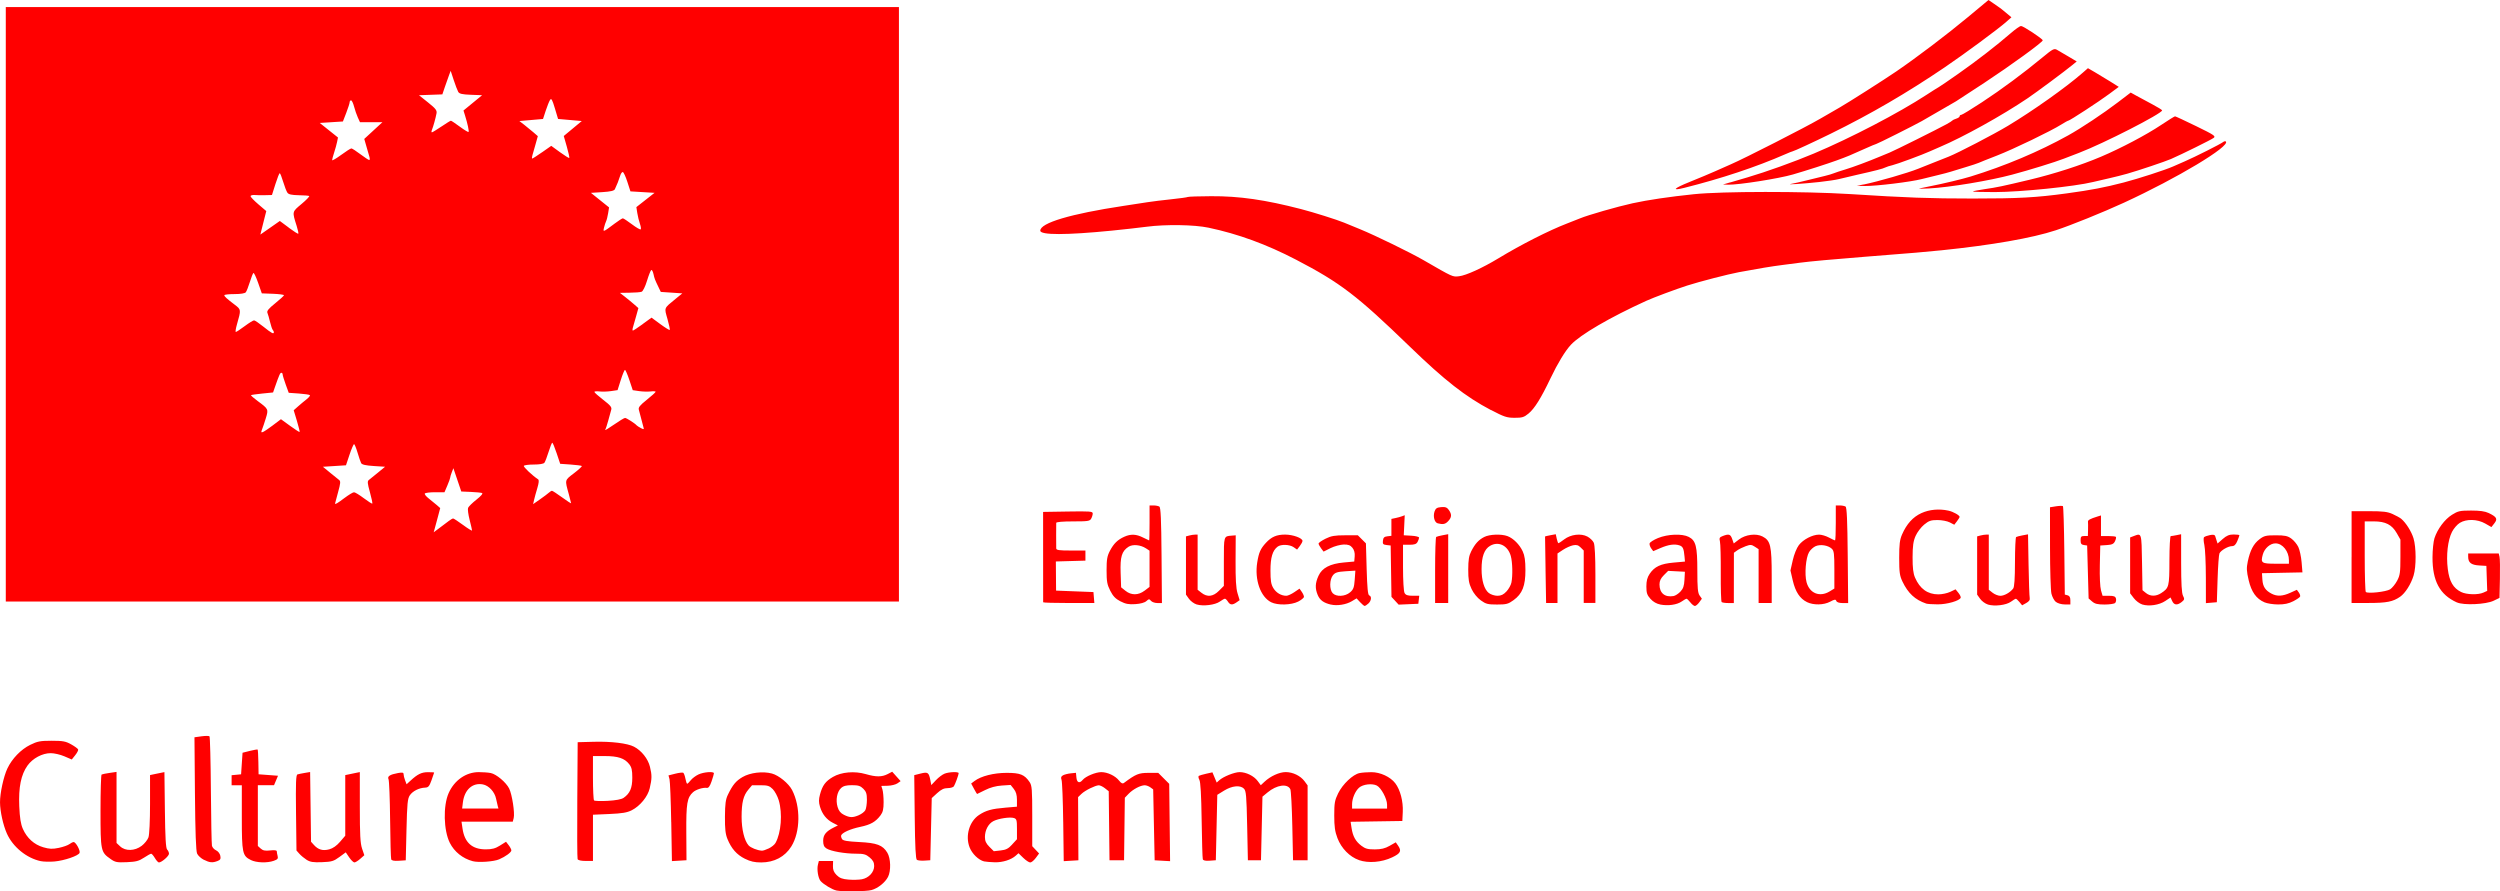 <?xml version="1.0" encoding="UTF-8" standalone="no"?>
<!-- Created with Inkscape (http://www.inkscape.org/) -->

<svg
   xmlns:dc="http://purl.org/dc/elements/1.1/"
   xmlns:cc="http://creativecommons.org/ns#"
   xmlns:rdf="http://www.w3.org/1999/02/22-rdf-syntax-ns#"
   xmlns:svg="http://www.w3.org/2000/svg"
   xmlns="http://www.w3.org/2000/svg"
   xmlns:sodipodi="http://sodipodi.sourceforge.net/DTD/sodipodi-0.dtd"
   xmlns:inkscape="http://www.inkscape.org/namespaces/inkscape"
   width="136.63"
   height="48.713"
   id="svg3001"
   version="1.1"
   inkscape:version="0.48.0 r9654"
   sodipodi:docname="New document 2">
  <defs
     id="defs3003" />
  <sodipodi:namedview
     id="base"
     pagecolor="#ffffff"
     bordercolor="#666666"
     borderopacity="1.0"
     inkscape:pageopacity="0.0"
     inkscape:pageshadow="2"
     inkscape:zoom="0.35"
     inkscape:cx="-2.3994103"
     inkscape:cy="78.641985"
     inkscape:document-units="px"
     inkscape:current-layer="layer1"
     showgrid="false"
     fit-margin-top="0"
     fit-margin-left="0"
     fit-margin-right="0"
     fit-margin-bottom="0"
     inkscape:window-width="517"
     inkscape:window-height="449"
     inkscape:window-x="0"
     inkscape:window-y="25"
     inkscape:window-maximized="0" />
  <g
     inkscape:label="Layer 1"
     inkscape:groupmode="layer"
     id="layer1"
     transform="translate(-377.399,-562.292)">
    <path
       style="fill:#ff0000"
       d="m 423.111,610.959 c -0.221,-0.042 -0.717,-0.34 -0.868,-0.521 -0.132,-0.159 -0.208,-0.63 -0.143,-0.889 l 0.051,-0.203 0.389,0 0.389,0 -0.008,0.281 c -0.006,0.204 0.049,0.338 0.202,0.491 0.162,0.162 0.31,0.218 0.649,0.246 0.242,0.02 0.57,0.012 0.73,-0.018 0.379,-0.072 0.672,-0.387 0.672,-0.726 0,-0.193 -0.064,-0.313 -0.245,-0.466 -0.206,-0.173 -0.324,-0.206 -0.742,-0.206 -0.621,0 -1.385,-0.135 -1.621,-0.287 -0.134,-0.086 -0.179,-0.191 -0.179,-0.418 0,-0.322 0.153,-0.514 0.582,-0.728 l 0.223,-0.112 -0.276,-0.142 c -0.345,-0.177 -0.581,-0.473 -0.703,-0.88 -0.073,-0.243 -0.073,-0.396 5.6e-4,-0.67 0.132,-0.493 0.298,-0.719 0.705,-0.957 0.462,-0.271 1.185,-0.334 1.795,-0.156 0.562,0.163 0.879,0.163 1.196,0 l 0.25,-0.13 0.23,0.257 0.23,0.257 -0.174,0.122 c -0.096,0.066 -0.333,0.126 -0.527,0.131 l -0.353,0.009 0.062,0.199 c 0.034,0.11 0.063,0.42 0.063,0.691 4.8e-4,0.373 -0.039,0.545 -0.164,0.712 -0.271,0.362 -0.542,0.517 -1.115,0.637 -0.541,0.113 -0.994,0.317 -1.042,0.469 -0.014,0.043 0.009,0.132 0.05,0.198 0.056,0.088 0.293,0.129 0.934,0.161 0.969,0.048 1.287,0.167 1.539,0.581 0.189,0.309 0.209,0.996 0.039,1.324 -0.161,0.312 -0.549,0.621 -0.901,0.719 -0.29,0.08 -1.541,0.097 -1.922,0.026 z m 1.224,-4.116 c 0.148,-0.062 0.308,-0.185 0.356,-0.273 0.047,-0.088 0.086,-0.344 0.086,-0.568 0,-0.326 -0.039,-0.446 -0.195,-0.602 -0.159,-0.159 -0.275,-0.196 -0.622,-0.196 -0.316,0 -0.471,0.041 -0.597,0.159 -0.221,0.206 -0.302,0.653 -0.188,1.033 0.064,0.214 0.165,0.338 0.349,0.429 0.321,0.158 0.469,0.162 0.812,0.019 z m -44.711,2.512 c -0.77,-0.162 -1.523,-0.777 -1.849,-1.509 -0.207,-0.465 -0.371,-1.212 -0.375,-1.701 -0.004,-0.499 0.194,-1.41 0.401,-1.851 0.254,-0.54 0.742,-1.045 1.251,-1.295 0.397,-0.195 0.547,-0.223 1.172,-0.223 0.615,6.4e-4 0.767,0.029 1.069,0.199 0.194,0.109 0.364,0.234 0.378,0.278 0.014,0.044 -0.059,0.185 -0.162,0.313 l -0.187,0.234 -0.405,-0.174 c -0.223,-0.096 -0.559,-0.173 -0.748,-0.172 -0.459,0 -0.984,0.283 -1.265,0.675 -0.356,0.495 -0.497,1.192 -0.452,2.228 0.028,0.64 0.081,0.974 0.197,1.236 0.225,0.506 0.617,0.859 1.115,1.004 0.34,0.099 0.501,0.105 0.847,0.033 0.235,-0.049 0.495,-0.14 0.577,-0.202 0.082,-0.062 0.187,-0.115 0.232,-0.116 0.118,-0.009 0.377,0.463 0.328,0.591 -0.061,0.159 -0.839,0.425 -1.375,0.471 -0.258,0.022 -0.596,0.013 -0.75,-0.019 z m 3.806,-0.127 c -0.522,-0.362 -0.538,-0.441 -0.538,-2.622 0,-1.073 0.027,-1.966 0.06,-1.984 0.033,-0.019 0.23,-0.059 0.438,-0.089 l 0.378,-0.055 0,1.942 0,1.942 0.198,0.186 c 0.288,0.27 0.8,0.257 1.177,-0.03 0.157,-0.119 0.323,-0.328 0.37,-0.463 0.05,-0.144 0.086,-0.903 0.086,-1.825 l 0,-1.579 0.219,-0.046 c 0.12,-0.025 0.297,-0.062 0.393,-0.081 l 0.174,-0.035 0.025,2.067 c 0.018,1.519 0.051,2.093 0.124,2.166 0.055,0.054 0.1,0.157 0.1,0.228 0,0.128 -0.402,0.477 -0.55,0.477 -0.043,0 -0.142,-0.108 -0.219,-0.239 -0.078,-0.132 -0.17,-0.239 -0.205,-0.239 -0.035,0 -0.213,0.099 -0.395,0.219 -0.274,0.181 -0.434,0.223 -0.934,0.244 -0.541,0.022 -0.634,0.009 -0.901,-0.182 z m 5.115,0.057 c -0.153,-0.076 -0.321,-0.229 -0.372,-0.338 -0.065,-0.138 -0.101,-1.144 -0.12,-3.28 l -0.026,-3.081 0.383,-0.053 c 0.211,-0.029 0.408,-0.028 0.438,0 0.03,0.029 0.064,1.351 0.076,2.935 0.012,1.584 0.038,2.954 0.058,3.045 0.02,0.091 0.122,0.205 0.227,0.252 0.108,0.05 0.208,0.178 0.231,0.298 0.033,0.17 0.002,0.226 -0.154,0.285 -0.277,0.106 -0.425,0.092 -0.741,-0.066 z m 2.564,0.009 c -0.461,-0.227 -0.494,-0.38 -0.494,-2.331 l 0,-1.756 -0.279,0 -0.279,0 0,-0.274 0,-0.274 0.259,-0.025 0.259,-0.025 0.04,-0.589 0.04,-0.589 0.398,-0.101 c 0.219,-0.055 0.411,-0.087 0.427,-0.073 0.016,0.016 0.034,0.326 0.04,0.69 l 0.011,0.661 0.531,0.04 0.531,0.04 -0.109,0.259 -0.109,0.259 -0.442,0 -0.442,0 0,1.66 0,1.66 0.157,0.142 c 0.12,0.109 0.243,0.133 0.518,0.102 0.238,-0.027 0.361,-0.01 0.361,0.049 5.6e-4,0.05 0.021,0.166 0.046,0.259 0.037,0.137 -0.004,0.186 -0.212,0.259 -0.367,0.128 -0.946,0.108 -1.253,-0.043 z m 3.05,-0.01 c -0.131,-0.084 -0.311,-0.232 -0.398,-0.331 l -0.159,-0.179 -0.025,-2.063 c -0.02,-1.649 -0.004,-2.069 0.08,-2.096 0.057,-0.018 0.236,-0.055 0.398,-0.082 l 0.293,-0.049 0.025,1.905 0.025,1.906 0.159,0.177 c 0.236,0.261 0.486,0.332 0.839,0.237 0.199,-0.053 0.405,-0.198 0.589,-0.413 l 0.283,-0.331 0,-1.656 0,-1.656 0.219,-0.046 c 0.12,-0.026 0.3,-0.062 0.398,-0.083 l 0.179,-0.036 0,1.91 c 0,1.512 0.026,1.985 0.123,2.272 l 0.123,0.362 -0.222,0.196 c -0.122,0.108 -0.266,0.197 -0.319,0.198 -0.053,0 -0.181,-0.122 -0.285,-0.275 l -0.188,-0.277 -0.35,0.257 c -0.31,0.228 -0.418,0.26 -0.949,0.281 -0.482,0.019 -0.646,-0.009 -0.838,-0.128 z m 9.078,0.074 c -0.549,-0.145 -1.01,-0.514 -1.256,-1.006 -0.339,-0.679 -0.371,-2.019 -0.063,-2.714 0.311,-0.703 0.949,-1.148 1.646,-1.148 0.225,0 0.52,0.022 0.655,0.049 0.306,0.061 0.838,0.509 1.007,0.848 0.159,0.318 0.316,1.338 0.248,1.609 l -0.051,0.202 -1.401,0 -1.401,0 0.056,0.378 c 0.113,0.767 0.525,1.135 1.27,1.135 0.345,0 0.522,-0.048 0.777,-0.208 l 0.33,-0.208 0.145,0.188 c 0.08,0.103 0.146,0.231 0.147,0.282 0.002,0.106 -0.317,0.34 -0.668,0.491 -0.292,0.126 -1.125,0.185 -1.44,0.102 z m 1.365,-3.016 c -0.022,-0.077 -0.063,-0.257 -0.092,-0.4 -0.075,-0.373 -0.396,-0.72 -0.722,-0.781 -0.565,-0.106 -1.005,0.29 -1.091,0.982 l -0.042,0.338 0.993,0 0.993,0 -0.039,-0.139 z m 13.508,2.883 c -0.448,-0.223 -0.737,-0.551 -0.955,-1.082 -0.109,-0.266 -0.141,-0.554 -0.136,-1.224 0.005,-0.694 0.038,-0.942 0.161,-1.194 0.261,-0.54 0.439,-0.755 0.8,-0.966 0.415,-0.243 1.111,-0.327 1.606,-0.193 0.379,0.103 0.915,0.542 1.102,0.902 0.474,0.917 0.456,2.284 -0.042,3.084 -0.35,0.563 -0.931,0.872 -1.646,0.874 -0.36,0 -0.586,-0.051 -0.889,-0.201 z m 1.302,-0.564 c 0.15,-0.072 0.317,-0.206 0.369,-0.299 0.309,-0.547 0.391,-1.616 0.178,-2.333 -0.066,-0.221 -0.214,-0.496 -0.329,-0.612 -0.179,-0.179 -0.279,-0.21 -0.67,-0.21 l -0.46,0 -0.203,0.241 c -0.273,0.324 -0.367,0.706 -0.368,1.488 -4.7e-4,0.676 0.151,1.299 0.38,1.557 0.116,0.13 0.472,0.273 0.723,0.29 0.059,0.009 0.231,-0.052 0.381,-0.123 z m 11.774,0.71 c -0.308,-0.075 -0.663,-0.42 -0.8,-0.777 -0.24,-0.63 -0.01,-1.412 0.52,-1.763 0.378,-0.25 0.693,-0.337 1.452,-0.4 l 0.619,-0.052 0,-0.376 c 0,-0.265 -0.051,-0.441 -0.172,-0.594 l -0.172,-0.218 -0.485,0.032 c -0.318,0.021 -0.632,0.106 -0.91,0.247 -0.234,0.118 -0.431,0.215 -0.44,0.215 -0.008,0 -0.085,-0.129 -0.169,-0.286 l -0.154,-0.286 0.183,-0.138 c 0.357,-0.269 1.052,-0.445 1.761,-0.445 0.737,0 0.971,0.094 1.249,0.503 0.129,0.189 0.145,0.399 0.145,1.859 l 0,1.646 0.187,0.199 0.187,0.199 -0.182,0.246 c -0.1,0.135 -0.236,0.246 -0.302,0.246 -0.066,0 -0.238,-0.114 -0.381,-0.253 l -0.261,-0.253 -0.144,0.13 c -0.252,0.228 -0.717,0.376 -1.151,0.366 -0.231,-0.009 -0.492,-0.027 -0.58,-0.048 z m 1.53,-0.929 0.262,-0.285 0,-0.553 c 0,-0.492 -0.018,-0.559 -0.167,-0.606 -0.217,-0.069 -0.846,0.027 -1.124,0.171 -0.274,0.142 -0.46,0.493 -0.46,0.869 0,0.216 0.061,0.35 0.243,0.532 l 0.243,0.243 0.372,-0.042 c 0.296,-0.033 0.425,-0.1 0.633,-0.327 z m 18.956,0.856 c -0.51,-0.177 -0.966,-0.642 -1.18,-1.204 -0.136,-0.357 -0.174,-0.628 -0.174,-1.234 0,-0.68 0.027,-0.831 0.213,-1.211 0.246,-0.502 0.808,-1.035 1.169,-1.107 0.137,-0.028 0.429,-0.05 0.648,-0.05 0.487,0 1.038,0.256 1.305,0.606 0.272,0.357 0.438,0.989 0.41,1.566 l -0.024,0.496 -1.414,0.022 -1.414,0.022 0.052,0.337 c 0.07,0.459 0.219,0.729 0.534,0.97 0.217,0.165 0.354,0.203 0.737,0.202 0.35,-5.5e-4 0.556,-0.051 0.808,-0.194 l 0.338,-0.193 0.12,0.172 c 0.211,0.301 0.148,0.43 -0.319,0.651 -0.569,0.269 -1.293,0.33 -1.809,0.151 z m 1.532,-3.038 c 0,-0.315 -0.322,-0.913 -0.557,-1.035 -0.256,-0.132 -0.762,-0.073 -0.973,0.116 -0.21,0.187 -0.381,0.591 -0.381,0.9 l 0,0.241 0.956,0 0.956,0 0,-0.222 z m -54.426,2.994 c -0.021,-0.057 -0.047,-1.036 -0.059,-2.174 -0.012,-1.139 -0.051,-2.13 -0.087,-2.203 -0.077,-0.158 0.077,-0.257 0.524,-0.338 0.235,-0.042 0.299,-0.029 0.299,0.064 0,0.064 0.037,0.215 0.082,0.334 l 0.082,0.217 0.216,-0.199 c 0.388,-0.357 0.604,-0.462 0.951,-0.462 0.187,0 0.34,0.009 0.34,0.02 0,0.01 -0.065,0.199 -0.143,0.418 -0.121,0.336 -0.175,0.399 -0.352,0.406 -0.328,0.012 -0.677,0.188 -0.834,0.418 -0.123,0.181 -0.149,0.447 -0.183,1.883 l -0.04,1.672 -0.379,0.024 c -0.258,0.017 -0.391,-0.009 -0.416,-0.08 z m 10.188,-0.009 c -0.021,-0.054 -0.029,-1.515 -0.017,-3.245 l 0.021,-3.145 0.876,-0.023 c 0.967,-0.026 1.84,0.081 2.202,0.268 0.41,0.212 0.766,0.661 0.873,1.1 0.112,0.46 0.11,0.648 -0.014,1.176 -0.106,0.452 -0.526,0.965 -0.978,1.196 -0.257,0.131 -0.526,0.176 -1.226,0.207 l -0.897,0.039 0,1.263 0,1.263 -0.401,0 c -0.247,0 -0.415,-0.038 -0.439,-0.1 z m 2.515,-3.349 c 0.346,-0.242 0.474,-0.538 0.474,-1.099 0,-0.42 -0.034,-0.571 -0.172,-0.746 -0.253,-0.321 -0.612,-0.439 -1.338,-0.439 l -0.64,0 0,1.181 c 0,0.65 0.027,1.209 0.06,1.243 0.033,0.034 0.369,0.045 0.748,0.024 0.444,-0.025 0.752,-0.083 0.867,-0.164 z m 2.601,1.323 c -0.021,-1.174 -0.063,-2.227 -0.093,-2.342 l -0.056,-0.208 0.37,-0.093 c 0.203,-0.052 0.399,-0.074 0.436,-0.052 0.036,0.023 0.09,0.167 0.119,0.321 0.029,0.154 0.072,0.28 0.097,0.28 0.025,0 0.112,-0.085 0.193,-0.189 0.082,-0.104 0.271,-0.247 0.422,-0.318 0.285,-0.135 0.846,-0.178 0.846,-0.064 0,0.036 -0.058,0.235 -0.128,0.441 -0.09,0.264 -0.167,0.37 -0.259,0.356 -0.204,-0.031 -0.594,0.091 -0.754,0.236 -0.325,0.293 -0.378,0.612 -0.368,2.202 l 0.01,1.516 -0.398,0.024 -0.398,0.024 -0.037,-2.134 z m 13.427,2.066 c -0.067,-0.045 -0.101,-0.705 -0.119,-2.346 l -0.026,-2.284 0.351,-0.088 c 0.395,-0.099 0.448,-0.062 0.532,0.375 l 0.049,0.256 0.257,-0.272 c 0.141,-0.15 0.355,-0.31 0.475,-0.355 0.252,-0.096 0.765,-0.111 0.764,-0.023 -0.002,0.089 -0.19,0.603 -0.263,0.717 -0.035,0.054 -0.188,0.099 -0.339,0.099 -0.202,0 -0.354,0.073 -0.573,0.273 l -0.297,0.272 -0.04,1.698 -0.04,1.698 -0.319,0.021 c -0.175,0.012 -0.361,-0.009 -0.412,-0.041 z m 7.996,-2.066 c -0.015,-1.174 -0.056,-2.212 -0.091,-2.306 -0.047,-0.129 -0.025,-0.192 0.084,-0.251 0.081,-0.043 0.272,-0.091 0.426,-0.106 l 0.278,-0.028 0.025,0.259 c 0.027,0.284 0.17,0.336 0.344,0.127 0.16,-0.193 0.706,-0.422 1.013,-0.424 0.341,0 0.768,0.2 0.974,0.463 0.115,0.146 0.192,0.183 0.265,0.129 0.659,-0.489 0.805,-0.549 1.34,-0.551 l 0.536,0 0.3,0.3 0.3,0.3 0.024,2.113 0.024,2.113 -0.422,-0.024 -0.422,-0.024 -0.04,-1.937 -0.04,-1.938 -0.155,-0.113 c -0.085,-0.062 -0.223,-0.113 -0.306,-0.113 -0.229,0 -0.645,0.22 -0.88,0.464 l -0.209,0.218 -0.021,1.709 -0.021,1.709 -0.398,0 -0.398,0 -0.021,-1.886 -0.021,-1.887 -0.208,-0.164 c -0.115,-0.09 -0.266,-0.163 -0.337,-0.162 -0.195,0.009 -0.743,0.276 -0.948,0.472 l -0.182,0.175 0.009,1.726 0.009,1.726 -0.401,0.024 -0.401,0.024 -0.028,-2.134 z m 7.629,2.031 c -0.019,-0.057 -0.047,-1.018 -0.063,-2.135 -0.02,-1.379 -0.06,-2.087 -0.125,-2.205 -0.053,-0.096 -0.065,-0.193 -0.029,-0.216 0.037,-0.023 0.219,-0.075 0.405,-0.117 l 0.338,-0.076 0.117,0.28 0.117,0.28 0.136,-0.123 c 0.224,-0.203 0.832,-0.447 1.117,-0.449 0.355,0 0.783,0.209 0.989,0.489 l 0.168,0.227 0.204,-0.191 c 0.325,-0.305 0.812,-0.526 1.158,-0.526 0.393,0 0.811,0.205 1.031,0.503 l 0.165,0.225 0,2.045 0,2.045 -0.398,0 -0.398,0 -0.04,-1.871 c -0.022,-1.029 -0.071,-1.934 -0.108,-2.011 -0.158,-0.323 -0.743,-0.241 -1.245,0.176 l -0.279,0.231 -0.04,1.738 -0.04,1.738 -0.358,0 -0.358,0 -0.04,-1.889 c -0.035,-1.652 -0.057,-1.906 -0.178,-2.026 -0.204,-0.204 -0.649,-0.159 -1.082,0.108 l -0.372,0.23 -0.04,1.788 -0.04,1.788 -0.339,0.025 c -0.227,0.017 -0.35,-0.01 -0.373,-0.08 z m -0.338,-13.924 c -0.14,-0.043 -0.328,-0.181 -0.418,-0.307 l -0.164,-0.23 0,-1.591 0,-1.591 0.179,-0.048 c 0.099,-0.027 0.242,-0.049 0.319,-0.049 l 0.139,0 0,1.507 0,1.507 0.21,0.165 c 0.316,0.249 0.634,0.213 0.953,-0.106 l 0.271,-0.271 0,-1.324 c 0,-1.42 -0.01,-1.388 0.429,-1.422 l 0.219,-0.018 -0.008,1.393 c -0.005,1.003 0.024,1.5 0.107,1.773 l 0.115,0.379 -0.169,0.119 c -0.228,0.16 -0.352,0.149 -0.471,-0.04 -0.055,-0.087 -0.128,-0.159 -0.163,-0.159 -0.035,0 -0.161,0.071 -0.279,0.156 -0.256,0.185 -0.909,0.267 -1.266,0.158 z m 7.341,0.009 c -0.401,-0.094 -0.605,-0.244 -0.723,-0.526 -0.151,-0.361 -0.14,-0.646 0.042,-1.046 0.197,-0.434 0.633,-0.663 1.393,-0.731 l 0.562,-0.051 0.024,-0.285 c 0.016,-0.187 -0.027,-0.347 -0.124,-0.467 -0.113,-0.14 -0.226,-0.182 -0.48,-0.178 -0.184,0.009 -0.503,0.09 -0.714,0.196 l -0.382,0.192 -0.137,-0.182 c -0.075,-0.1 -0.137,-0.216 -0.137,-0.258 0,-0.042 0.17,-0.16 0.378,-0.264 0.31,-0.154 0.503,-0.188 1.073,-0.188 l 0.695,0 0.221,0.221 0.221,0.221 0.04,1.405 c 0.029,1.024 0.067,1.414 0.139,1.438 0.146,0.049 0.121,0.294 -0.046,0.445 -0.08,0.073 -0.171,0.132 -0.203,0.132 -0.031,0 -0.144,-0.093 -0.249,-0.207 l -0.192,-0.207 -0.262,0.157 c -0.305,0.184 -0.798,0.263 -1.138,0.182 z m 1.045,-0.669 c 0.183,-0.158 0.223,-0.265 0.254,-0.687 l 0.036,-0.5 -0.539,0.034 c -0.442,0.029 -0.565,0.067 -0.687,0.218 -0.188,0.232 -0.198,0.776 -0.017,0.976 0.193,0.213 0.681,0.192 0.953,-0.042 z m 16.956,0.664 c -0.203,-0.038 -0.393,-0.148 -0.538,-0.309 -0.186,-0.208 -0.224,-0.322 -0.224,-0.675 0,-0.309 0.049,-0.498 0.179,-0.691 0.267,-0.396 0.599,-0.552 1.306,-0.616 l 0.624,-0.056 -0.025,-0.279 c -0.038,-0.433 -0.089,-0.545 -0.278,-0.607 -0.269,-0.088 -0.594,-0.043 -1.032,0.145 l -0.399,0.172 -0.111,-0.152 c -0.061,-0.084 -0.101,-0.204 -0.089,-0.268 0.012,-0.064 0.219,-0.197 0.46,-0.296 0.532,-0.219 1.323,-0.249 1.682,-0.063 0.388,0.201 0.468,0.514 0.468,1.846 0,0.937 0.025,1.216 0.124,1.356 l 0.124,0.176 -0.143,0.197 c -0.079,0.108 -0.186,0.198 -0.237,0.2 -0.052,0 -0.164,-0.086 -0.25,-0.197 -0.086,-0.109 -0.18,-0.199 -0.208,-0.199 -0.028,0 -0.149,0.068 -0.267,0.151 -0.257,0.18 -0.734,0.248 -1.167,0.167 z m 1.097,-0.704 c 0.155,-0.164 0.205,-0.309 0.223,-0.649 l 0.023,-0.438 -0.457,-0.024 -0.457,-0.024 -0.237,0.237 c -0.169,0.169 -0.237,0.314 -0.237,0.504 0,0.476 0.291,0.716 0.769,0.635 0.095,-0.017 0.262,-0.124 0.372,-0.24 z m 16.8,0.701 c -0.14,-0.043 -0.328,-0.181 -0.418,-0.308 l -0.164,-0.23 0,-1.591 0,-1.591 0.179,-0.048 c 0.099,-0.027 0.242,-0.049 0.319,-0.049 l 0.139,0 0,1.507 0,1.507 0.21,0.165 c 0.115,0.09 0.305,0.165 0.42,0.165 0.216,0 0.529,-0.176 0.701,-0.394 0.067,-0.086 0.098,-0.531 0.1,-1.452 0.002,-0.731 0.03,-1.346 0.063,-1.366 0.033,-0.021 0.193,-0.062 0.355,-0.092 l 0.295,-0.055 0.029,1.661 c 0.016,0.913 0.044,1.73 0.063,1.814 0.024,0.106 -0.035,0.193 -0.19,0.279 l -0.224,0.125 -0.147,-0.179 c -0.081,-0.099 -0.17,-0.179 -0.197,-0.179 -0.028,0 -0.148,0.073 -0.268,0.161 -0.254,0.188 -0.897,0.266 -1.264,0.154 z m 8.439,-5.5e-4 c -0.141,-0.043 -0.347,-0.197 -0.458,-0.343 l -0.202,-0.265 0,-1.527 0,-1.527 0.204,-0.078 c 0.427,-0.162 0.418,-0.191 0.446,1.442 l 0.026,1.52 0.188,0.152 c 0.236,0.191 0.544,0.193 0.829,0.009 0.436,-0.288 0.451,-0.347 0.454,-1.785 0.002,-0.734 0.034,-1.334 0.072,-1.334 0.038,0 0.182,-0.023 0.319,-0.051 l 0.249,-0.051 7.7e-4,1.583 c 7.7e-4,1.125 0.03,1.64 0.103,1.782 0.09,0.177 0.082,0.215 -0.073,0.339 -0.242,0.192 -0.416,0.174 -0.52,-0.054 l -0.088,-0.193 -0.291,0.193 c -0.333,0.221 -0.885,0.304 -1.258,0.19 z m -55.841,-0.169 c -0.268,-0.139 -0.406,-0.282 -0.557,-0.58 -0.171,-0.337 -0.201,-0.504 -0.201,-1.115 0,-0.596 0.031,-0.778 0.183,-1.068 0.209,-0.397 0.421,-0.605 0.79,-0.77 0.35,-0.157 0.648,-0.144 1.018,0.044 0.172,0.087 0.323,0.159 0.335,0.159 0.013,0 0.023,-0.43 0.023,-0.956 l 0,-0.956 0.219,0 c 0.12,5.5e-4 0.263,0.029 0.317,0.064 0.074,0.048 0.104,0.706 0.119,2.666 l 0.021,2.604 -0.249,-9e-5 c -0.137,0 -0.294,-0.054 -0.35,-0.121 -0.09,-0.108 -0.117,-0.107 -0.252,0.015 -0.094,0.085 -0.323,0.148 -0.606,0.166 -0.36,0.024 -0.529,-0.009 -0.811,-0.154 z m 1.324,-0.587 0.266,-0.203 0,-0.99 0,-0.989 -0.191,-0.125 c -0.303,-0.199 -0.732,-0.238 -0.961,-0.087 -0.366,0.24 -0.458,0.545 -0.428,1.42 l 0.027,0.794 0.239,0.191 c 0.319,0.255 0.704,0.251 1.048,-0.012 z m 6.915,0.637 c -0.588,-0.295 -0.916,-1.232 -0.763,-2.181 0.087,-0.541 0.179,-0.747 0.474,-1.067 0.305,-0.33 0.587,-0.451 1.049,-0.451 0.428,0 0.953,0.192 0.95,0.347 -7.7e-4,0.05 -0.068,0.177 -0.149,0.282 l -0.147,0.191 -0.188,-0.131 c -0.219,-0.153 -0.693,-0.169 -0.876,-0.029 -0.278,0.212 -0.39,0.589 -0.39,1.307 2.6e-4,0.56 0.032,0.753 0.159,0.961 0.156,0.256 0.429,0.416 0.71,0.416 0.079,0 0.273,-0.087 0.431,-0.195 l 0.288,-0.195 0.121,0.173 c 0.067,0.095 0.121,0.218 0.121,0.273 0,0.055 -0.142,0.172 -0.315,0.261 -0.381,0.195 -1.125,0.213 -1.476,0.037 z m 6.77,-0.082 -0.197,-0.212 -0.022,-1.404 -0.022,-1.404 -0.224,-0.026 c -0.191,-0.022 -0.22,-0.057 -0.199,-0.239 0.019,-0.166 0.073,-0.219 0.244,-0.238 l 0.219,-0.026 0,-0.463 0,-0.462 0.219,-0.045 c 0.12,-0.024 0.284,-0.07 0.364,-0.1 l 0.145,-0.056 -0.026,0.548 -0.026,0.548 0.418,0.024 c 0.23,0.013 0.418,0.06 0.418,0.105 0,0.045 -0.037,0.15 -0.083,0.235 -0.063,0.117 -0.168,0.154 -0.438,0.154 l -0.356,0 0,1.239 c 0,0.702 0.036,1.306 0.083,1.394 0.063,0.117 0.168,0.154 0.443,0.154 l 0.361,0 -0.025,0.219 -0.025,0.219 -0.538,0.024 -0.538,0.024 -0.197,-0.213 z m 4.682,-0.025 c -0.19,-0.137 -0.392,-0.386 -0.501,-0.617 -0.148,-0.312 -0.183,-0.519 -0.182,-1.068 0.002,-0.525 0.039,-0.753 0.163,-0.995 0.212,-0.415 0.4,-0.621 0.71,-0.781 0.289,-0.149 0.939,-0.173 1.273,-0.047 0.319,0.12 0.658,0.46 0.83,0.831 0.108,0.232 0.148,0.508 0.149,1.02 0.002,0.867 -0.169,1.301 -0.65,1.649 -0.292,0.211 -0.391,0.238 -0.901,0.238 -0.506,0 -0.611,-0.027 -0.891,-0.23 z m 1.406,-0.484 c 0.121,-0.13 0.243,-0.349 0.271,-0.488 0.076,-0.382 0.059,-1.111 -0.034,-1.447 -0.16,-0.576 -0.67,-0.828 -1.132,-0.559 -0.317,0.185 -0.466,0.59 -0.466,1.271 0,0.628 0.145,1.11 0.393,1.305 0.108,0.085 0.319,0.154 0.471,0.154 0.203,0 0.334,-0.062 0.496,-0.236 z m 16.421,0.58 c -0.388,-0.191 -0.63,-0.56 -0.774,-1.179 l -0.127,-0.548 0.126,-0.556 c 0.072,-0.321 0.214,-0.672 0.334,-0.83 0.234,-0.307 0.742,-0.571 1.104,-0.573 0.132,0 0.374,0.07 0.537,0.158 0.163,0.087 0.315,0.159 0.337,0.159 0.022,0 0.04,-0.43 0.04,-0.956 l 0,-0.956 0.219,0 c 0.12,5.5e-4 0.262,0.029 0.314,0.062 0.07,0.045 0.102,0.752 0.119,2.667 l 0.024,2.606 -0.301,-10e-5 c -0.19,0 -0.318,-0.043 -0.346,-0.116 -0.037,-0.098 -0.09,-0.091 -0.335,0.04 -0.354,0.19 -0.913,0.199 -1.274,0.022 z m 1.24,-0.582 0.259,-0.158 0,-1.024 c 0,-0.888 -0.019,-1.041 -0.145,-1.155 -0.203,-0.184 -0.61,-0.249 -0.875,-0.139 -0.123,0.052 -0.287,0.199 -0.363,0.329 -0.179,0.303 -0.255,1.211 -0.137,1.644 0.166,0.611 0.721,0.832 1.261,0.503 z m 5.275,0.663 c -0.606,-0.206 -0.992,-0.566 -1.296,-1.206 -0.151,-0.319 -0.177,-0.507 -0.177,-1.292 0,-0.736 0.031,-0.989 0.155,-1.274 0.254,-0.582 0.595,-0.959 1.059,-1.171 0.433,-0.198 0.967,-0.247 1.48,-0.134 0.26,0.057 0.611,0.254 0.608,0.342 -7.8e-4,0.028 -0.067,0.135 -0.146,0.239 l -0.145,0.188 -0.248,-0.128 c -0.137,-0.071 -0.438,-0.128 -0.672,-0.128 -0.358,0 -0.471,0.04 -0.729,0.252 -0.168,0.138 -0.377,0.416 -0.466,0.617 -0.125,0.284 -0.162,0.543 -0.164,1.162 -0.002,0.582 0.033,0.882 0.133,1.114 0.263,0.611 0.688,0.917 1.277,0.917 0.198,0 0.49,-0.062 0.649,-0.138 l 0.289,-0.138 0.154,0.19 c 0.085,0.104 0.142,0.225 0.128,0.268 -0.056,0.167 -0.742,0.366 -1.253,0.364 -0.285,0 -0.571,-0.02 -0.637,-0.043 z m 7.092,-0.086 c -0.095,-0.076 -0.205,-0.283 -0.246,-0.458 -0.041,-0.175 -0.075,-1.308 -0.076,-2.518 l -0.002,-2.2 0.329,-0.053 c 0.181,-0.029 0.351,-0.03 0.378,-0.009 0.027,0.027 0.061,1.125 0.076,2.441 l 0.027,2.392 0.152,0.04 c 0.105,0.028 0.152,0.11 0.152,0.269 l 0,0.23 -0.31,0 c -0.176,0 -0.384,-0.06 -0.482,-0.139 z m 1.978,-0.027 -0.191,-0.166 -0.04,-1.447 -0.04,-1.447 -0.179,-0.026 c -0.139,-0.02 -0.179,-0.077 -0.179,-0.259 0,-0.196 0.032,-0.233 0.199,-0.233 l 0.199,0 0.009,-0.338 c 0.004,-0.186 0.004,-0.384 -0.004,-0.439 -0.013,-0.094 0.109,-0.161 0.532,-0.293 l 0.179,-0.055 0,0.563 0,0.563 0.385,0 c 0.212,0 0.405,0.02 0.429,0.044 0.024,0.024 0.004,0.13 -0.046,0.235 -0.073,0.154 -0.161,0.196 -0.449,0.215 l -0.358,0.024 -0.024,1.075 c -0.014,0.622 0.013,1.201 0.063,1.374 l 0.087,0.299 0.346,0 c 0.274,0 0.354,0.032 0.386,0.152 0.022,0.084 7.7e-4,0.191 -0.046,0.239 -0.048,0.048 -0.307,0.086 -0.576,0.086 -0.382,0 -0.532,-0.036 -0.681,-0.166 z m 9.422,0.046 c -0.45,-0.195 -0.714,-0.565 -0.866,-1.213 -0.115,-0.489 -0.123,-0.66 -0.048,-1.019 0.128,-0.61 0.317,-0.969 0.642,-1.216 0.248,-0.189 0.352,-0.215 0.885,-0.215 0.497,0 0.647,0.031 0.852,0.178 0.137,0.098 0.309,0.305 0.383,0.46 0.074,0.155 0.155,0.531 0.18,0.835 l 0.046,0.553 -1.106,0.022 -1.106,0.023 0.023,0.356 c 0.025,0.379 0.163,0.588 0.51,0.767 0.296,0.153 0.597,0.137 1.017,-0.054 l 0.356,-0.162 0.103,0.14 c 0.057,0.077 0.091,0.178 0.078,0.223 -0.014,0.046 -0.183,0.163 -0.376,0.262 -0.253,0.129 -0.486,0.178 -0.832,0.176 -0.264,0 -0.598,-0.054 -0.741,-0.116 z m 1.335,-2.304 c 0,-0.478 -0.344,-0.913 -0.726,-0.918 -0.29,-0.009 -0.608,0.271 -0.7,0.604 -0.13,0.47 -0.076,0.508 0.718,0.508 l 0.708,0 0,-0.194 z m 9.177,2.309 c -0.934,-0.423 -1.336,-1.17 -1.33,-2.474 0.002,-0.394 0.05,-0.86 0.107,-1.035 0.165,-0.503 0.559,-1.031 0.957,-1.281 0.328,-0.206 0.436,-0.23 1.043,-0.231 0.48,0 0.76,0.039 0.964,0.136 0.439,0.211 0.499,0.32 0.309,0.562 l -0.161,0.205 -0.337,-0.193 c -0.428,-0.245 -1.023,-0.261 -1.389,-0.038 -0.141,0.086 -0.333,0.307 -0.427,0.493 -0.232,0.456 -0.326,1.28 -0.231,2.031 0.086,0.68 0.295,1.04 0.727,1.255 0.297,0.148 0.931,0.165 1.222,0.032 l 0.206,-0.093 -0.023,-0.683 -0.023,-0.683 -0.398,-0.024 c -0.43,-0.026 -0.597,-0.156 -0.597,-0.47 l 0,-0.184 0.835,0 0.835,0 0.044,0.179 c 0.024,0.099 0.034,0.645 0.021,1.214 l -0.023,1.035 -0.319,0.154 c -0.425,0.205 -1.638,0.26 -2.011,0.091 z m -77.261,-0.009 c -5.6e-4,-0.022 -0.002,-1.142 -0.002,-2.488 l -8.5e-4,-2.449 1.356,-0.022 c 1.195,-0.019 1.356,-0.009 1.356,0.105 0,0.07 -0.037,0.196 -0.083,0.281 -0.074,0.139 -0.174,0.154 -0.995,0.154 -0.553,0 -0.915,0.031 -0.917,0.079 -0.003,0.044 -0.004,0.348 -0.004,0.677 0,0.328 0.002,0.651 0.004,0.717 0.004,0.098 0.147,0.119 0.8,0.119 l 0.796,0 0,0.276 0,0.276 -0.808,0.023 -0.808,0.023 0.006,0.796 0.006,0.796 1.021,0.04 1.021,0.04 0.025,0.299 0.025,0.299 -1.398,0 c -0.769,0 -1.399,-0.018 -1.4,-0.04 z m 21.421,-1.747 c 0,-0.983 0.027,-1.804 0.06,-1.824 0.033,-0.02 0.194,-0.063 0.358,-0.093 l 0.298,-0.056 0,1.88 0,1.88 -0.358,0 -0.358,0 0,-1.787 z m 6.037,-0.025 c -0.017,-0.996 -0.029,-1.817 -0.028,-1.824 0.002,-0.009 0.134,-0.037 0.294,-0.068 l 0.291,-0.054 0.054,0.246 c 0.03,0.135 0.071,0.246 0.093,0.246 0.021,0 0.162,-0.094 0.313,-0.209 0.361,-0.276 0.919,-0.343 1.271,-0.154 0.142,0.076 0.297,0.226 0.346,0.334 0.056,0.123 0.089,0.772 0.089,1.744 l 0,1.549 -0.319,0 -0.319,0 0,-1.433 0,-1.433 -0.168,-0.167 c -0.129,-0.129 -0.226,-0.156 -0.417,-0.118 -0.137,0.028 -0.384,0.139 -0.549,0.248 l -0.3,0.199 0,1.352 0,1.353 -0.311,0 -0.311,0 -0.031,-1.812 z m 9.622,1.756 c -0.03,-0.03 -0.052,-0.74 -0.047,-1.576 0.005,-0.836 -0.016,-1.617 -0.046,-1.735 -0.046,-0.183 -0.022,-0.227 0.159,-0.295 0.333,-0.127 0.419,-0.099 0.511,0.164 l 0.085,0.245 0.284,-0.217 c 0.357,-0.272 0.938,-0.347 1.289,-0.165 0.438,0.226 0.502,0.5 0.502,2.155 l 0,1.481 -0.358,0 -0.358,0 0,-1.471 0,-1.471 -0.206,-0.135 c -0.18,-0.118 -0.243,-0.122 -0.498,-0.029 -0.161,0.058 -0.371,0.162 -0.469,0.233 l -0.177,0.127 -0.002,1.374 -0.002,1.374 -0.305,0 c -0.168,0 -0.33,-0.025 -0.361,-0.055 z m 26.464,-1.353 c -7.8e-4,-0.78 -0.038,-1.576 -0.083,-1.769 -0.044,-0.193 -0.051,-0.381 -0.015,-0.417 0.036,-0.036 0.18,-0.088 0.321,-0.116 0.181,-0.036 0.265,-0.019 0.288,0.058 0.018,0.06 0.055,0.176 0.081,0.256 l 0.048,0.147 0.281,-0.247 c 0.213,-0.187 0.357,-0.247 0.597,-0.247 0.174,0 0.316,0.019 0.316,0.041 0,0.023 -0.052,0.167 -0.115,0.319 -0.081,0.194 -0.167,0.276 -0.286,0.276 -0.21,0 -0.607,0.227 -0.689,0.394 -0.033,0.067 -0.08,0.697 -0.102,1.398 l -0.041,1.274 -0.299,0.025 -0.299,0.025 -0.002,-1.418 z m 7.965,-1.1 0,-2.508 0.949,0 c 0.771,0 1.014,0.029 1.294,0.156 0.19,0.086 0.4,0.202 0.468,0.259 0.261,0.219 0.559,0.693 0.673,1.066 0.15,0.493 0.153,1.551 0.005,2.034 -0.145,0.477 -0.455,0.965 -0.738,1.162 -0.387,0.27 -0.737,0.339 -1.708,0.339 l -0.944,0 0,-2.508 z m 2.107,1.762 c 0.11,-0.073 0.282,-0.283 0.381,-0.469 0.158,-0.296 0.18,-0.453 0.18,-1.293 l 0,-0.956 -0.199,-0.35 c -0.264,-0.464 -0.615,-0.645 -1.253,-0.645 l -0.499,0 0,1.898 c 0,1.044 0.027,1.925 0.06,1.959 0.102,0.105 1.117,-0.009 1.33,-0.145 z m -130.31,-15.577 0,-16.244 24.406,0 24.406,0 0,16.244 0,16.244 -24.406,0 -24.406,0 0,-16.244 z m 24.198,11.85 c 0.104,-0.079 0.217,-0.145 0.25,-0.145 0.033,0 0.279,0.161 0.547,0.358 0.268,0.197 0.487,0.331 0.487,0.298 0,-0.032 -0.06,-0.295 -0.133,-0.583 -0.074,-0.288 -0.112,-0.581 -0.085,-0.651 0.027,-0.071 0.234,-0.274 0.459,-0.452 0.257,-0.203 0.37,-0.338 0.303,-0.362 -0.059,-0.021 -0.337,-0.048 -0.619,-0.06 l -0.513,-0.022 -0.216,-0.637 -0.216,-0.637 -0.087,0.224 c -0.048,0.123 -0.087,0.255 -0.087,0.292 0,0.037 -0.07,0.232 -0.156,0.433 l -0.156,0.365 -0.516,0 c -0.284,0 -0.535,0.032 -0.559,0.071 -0.024,0.039 0.072,0.16 0.214,0.27 0.142,0.109 0.341,0.272 0.443,0.362 l 0.185,0.163 -0.123,0.463 c -0.068,0.255 -0.149,0.553 -0.179,0.662 l -0.056,0.199 0.313,-0.234 c 0.172,-0.129 0.398,-0.299 0.503,-0.378 z m -5.694,-1.259 c 0.232,-0.175 0.469,-0.319 0.527,-0.319 0.058,0 0.299,0.147 0.536,0.326 0.237,0.179 0.446,0.311 0.464,0.293 0.018,-0.018 -0.041,-0.298 -0.131,-0.622 -0.137,-0.494 -0.146,-0.602 -0.054,-0.671 0.06,-0.045 0.283,-0.226 0.496,-0.401 l 0.387,-0.319 -0.622,-0.04 c -0.441,-0.029 -0.641,-0.074 -0.686,-0.159 -0.035,-0.065 -0.124,-0.326 -0.198,-0.577 -0.074,-0.252 -0.16,-0.458 -0.19,-0.458 -0.03,0 -0.142,0.26 -0.248,0.577 l -0.193,0.577 -0.631,0.041 -0.63,0.04 0.387,0.319 c 0.213,0.175 0.436,0.355 0.496,0.401 0.092,0.069 0.083,0.178 -0.055,0.675 -0.09,0.326 -0.164,0.603 -0.164,0.614 0,0.064 0.129,-0.01 0.508,-0.297 z m 11.182,-0.299 c 0.058,-0.054 0.132,-0.1 0.164,-0.1 0.032,0 0.28,0.162 0.552,0.359 0.272,0.198 0.494,0.343 0.494,0.322 0,-0.02 -0.057,-0.245 -0.127,-0.499 -0.22,-0.796 -0.232,-0.748 0.28,-1.139 0.258,-0.197 0.452,-0.376 0.431,-0.398 -0.021,-0.022 -0.296,-0.058 -0.61,-0.08 l -0.571,-0.04 -0.193,-0.577 c -0.106,-0.318 -0.214,-0.577 -0.239,-0.577 -0.025,0 -0.115,0.224 -0.2,0.498 -0.085,0.274 -0.188,0.542 -0.229,0.597 -0.046,0.061 -0.268,0.099 -0.578,0.099 -0.277,0 -0.523,0.032 -0.547,0.071 -0.036,0.058 0.457,0.525 0.781,0.74 0.055,0.036 0.04,0.195 -0.045,0.478 -0.07,0.233 -0.151,0.525 -0.179,0.65 l -0.051,0.226 0.381,-0.266 c 0.209,-0.146 0.428,-0.311 0.487,-0.366 z m -15.08,-3.686 0.432,-0.326 0.498,0.362 c 0.274,0.199 0.509,0.351 0.523,0.337 0.014,-0.014 -0.053,-0.287 -0.149,-0.607 l -0.175,-0.581 0.235,-0.209 c 0.129,-0.115 0.339,-0.29 0.466,-0.389 0.127,-0.099 0.209,-0.202 0.182,-0.229 -0.027,-0.027 -0.298,-0.066 -0.602,-0.088 l -0.553,-0.039 -0.166,-0.456 c -0.091,-0.251 -0.166,-0.497 -0.166,-0.547 0,-0.051 -0.032,-0.091 -0.07,-0.091 -0.068,0 -0.112,0.098 -0.343,0.756 l -0.111,0.319 -0.586,0.059 c -0.323,0.032 -0.601,0.073 -0.618,0.089 -0.017,0.018 0.145,0.16 0.36,0.319 0.593,0.435 0.6,0.449 0.45,0.939 -0.071,0.234 -0.164,0.51 -0.206,0.614 -0.062,0.155 -0.054,0.18 0.046,0.142 0.067,-0.026 0.317,-0.194 0.554,-0.373 z m 19.239,-0.395 c 0.078,0 0.545,0.3 0.634,0.406 0.022,0.027 0.124,0.092 0.227,0.146 0.167,0.087 0.182,0.083 0.142,-0.048 -0.024,-0.08 -0.079,-0.289 -0.122,-0.465 -0.042,-0.175 -0.1,-0.392 -0.127,-0.481 -0.04,-0.13 0.046,-0.24 0.433,-0.55 0.266,-0.213 0.483,-0.41 0.483,-0.438 0,-0.028 -0.126,-0.036 -0.28,-0.018 -0.154,0.018 -0.435,0.009 -0.625,-0.019 l -0.345,-0.051 -0.185,-0.554 c -0.102,-0.305 -0.21,-0.554 -0.24,-0.554 -0.03,0 -0.134,0.249 -0.23,0.553 l -0.175,0.553 -0.353,0.052 c -0.194,0.029 -0.479,0.038 -0.633,0.02 -0.154,-0.018 -0.28,-0.009 -0.28,0.027 0,0.032 0.218,0.227 0.484,0.432 0.395,0.304 0.476,0.404 0.436,0.542 -0.027,0.093 -0.1,0.358 -0.162,0.588 -0.062,0.231 -0.138,0.46 -0.169,0.509 -0.031,0.05 0.182,-0.076 0.473,-0.28 0.291,-0.203 0.566,-0.37 0.612,-0.37 z m -19.194,-4.685 c 0,-0.036 -0.027,-0.093 -0.06,-0.126 -0.033,-0.032 -0.1,-0.227 -0.148,-0.431 -0.049,-0.204 -0.114,-0.431 -0.145,-0.504 -0.042,-0.099 0.065,-0.23 0.422,-0.518 0.263,-0.212 0.48,-0.411 0.483,-0.442 0.003,-0.031 -0.268,-0.067 -0.603,-0.08 l -0.608,-0.023 -0.201,-0.574 c -0.111,-0.316 -0.226,-0.559 -0.256,-0.54 -0.03,0.018 -0.119,0.241 -0.197,0.494 -0.078,0.253 -0.177,0.505 -0.221,0.56 -0.049,0.062 -0.283,0.1 -0.626,0.1 -0.301,0 -0.548,0.028 -0.548,0.062 0,0.068 0.126,0.183 0.584,0.531 0.335,0.255 0.336,0.263 0.107,1.059 -0.066,0.23 -0.094,0.418 -0.062,0.418 0.032,0 0.25,-0.143 0.485,-0.319 0.235,-0.175 0.465,-0.317 0.512,-0.315 0.047,0 0.282,0.162 0.523,0.355 0.44,0.353 0.557,0.414 0.557,0.292 z m 20.155,-0.445 0.484,-0.352 0.481,0.354 c 0.265,0.195 0.497,0.338 0.516,0.319 0.019,-0.019 -0.037,-0.289 -0.125,-0.599 -0.18,-0.636 -0.208,-0.567 0.441,-1.098 l 0.37,-0.302 -0.588,-0.04 -0.588,-0.04 -0.115,-0.239 c -0.212,-0.44 -0.228,-0.482 -0.285,-0.74 -0.031,-0.141 -0.086,-0.239 -0.122,-0.216 -0.036,0.022 -0.14,0.287 -0.232,0.589 -0.094,0.308 -0.222,0.57 -0.293,0.597 -0.07,0.027 -0.365,0.051 -0.657,0.052 l -0.531,0.009 0.276,0.215 c 0.152,0.118 0.379,0.306 0.505,0.416 l 0.229,0.201 -0.121,0.436 c -0.067,0.24 -0.146,0.517 -0.176,0.615 -0.03,0.099 -0.032,0.179 -0.004,0.179 0.028,0 0.268,-0.159 0.535,-0.352 z m -19.342,-5.268 c 0.269,0.2 0.504,0.348 0.522,0.329 0.019,-0.018 -0.02,-0.206 -0.087,-0.417 -0.253,-0.806 -0.262,-0.768 0.264,-1.208 0.263,-0.22 0.451,-0.416 0.418,-0.436 -0.033,-0.02 -0.293,-0.04 -0.578,-0.043 -0.376,-0.009 -0.543,-0.042 -0.61,-0.134 -0.051,-0.07 -0.156,-0.339 -0.234,-0.599 -0.078,-0.26 -0.162,-0.472 -0.188,-0.472 -0.026,0 -0.132,0.269 -0.236,0.597 l -0.189,0.597 -0.366,0.009 c -0.201,0.009 -0.464,0 -0.585,-0.009 -0.12,-0.009 -0.219,0.021 -0.219,0.064 0,0.044 0.194,0.245 0.43,0.447 l 0.43,0.367 -0.116,0.455 c -0.064,0.25 -0.137,0.539 -0.162,0.642 l -0.046,0.187 0.532,-0.371 0.532,-0.372 0.489,0.363 z m 17.787,-0.208 c 0.223,-0.167 0.435,-0.304 0.471,-0.304 0.036,0 0.259,0.147 0.497,0.326 0.237,0.179 0.453,0.304 0.48,0.277 0.027,-0.027 0.007,-0.165 -0.043,-0.306 -0.05,-0.141 -0.115,-0.404 -0.143,-0.583 l -0.051,-0.327 0.497,-0.39 0.497,-0.39 -0.659,-0.04 -0.659,-0.04 -0.168,-0.52 c -0.092,-0.286 -0.204,-0.528 -0.248,-0.537 -0.044,-0.009 -0.109,0.081 -0.145,0.202 -0.067,0.222 -0.184,0.52 -0.29,0.737 -0.042,0.086 -0.237,0.131 -0.684,0.159 l -0.625,0.04 0.496,0.398 0.496,0.398 -0.051,0.319 c -0.028,0.175 -0.078,0.372 -0.111,0.438 -0.033,0.066 -0.084,0.221 -0.113,0.345 -0.062,0.26 -0.054,0.257 0.557,-0.201 z m -14.368,-4.126 c 0.041,0 0.264,0.143 0.496,0.319 0.232,0.175 0.45,0.318 0.484,0.318 0.034,0 0.038,-0.081 0.009,-0.179 -0.029,-0.099 -0.104,-0.358 -0.167,-0.577 l -0.114,-0.398 0.496,-0.457 0.496,-0.457 -0.613,0 -0.613,0 -0.118,-0.259 c -0.065,-0.142 -0.158,-0.411 -0.206,-0.597 -0.048,-0.186 -0.122,-0.338 -0.164,-0.338 -0.042,0 -0.077,0.046 -0.077,0.102 0,0.056 -0.083,0.316 -0.184,0.577 l -0.184,0.475 -0.633,0.04 -0.633,0.04 0.498,0.398 0.498,0.398 -0.048,0.239 c -0.026,0.131 -0.098,0.392 -0.16,0.58 -0.062,0.188 -0.112,0.376 -0.112,0.418 0,0.042 0.219,-0.085 0.487,-0.281 0.268,-0.197 0.52,-0.358 0.561,-0.358 z m 10.431,0.209 0.496,-0.348 0.477,0.347 c 0.262,0.191 0.492,0.333 0.509,0.315 0.018,-0.017 -0.043,-0.295 -0.135,-0.616 l -0.167,-0.584 0.144,-0.12 c 0.079,-0.066 0.301,-0.25 0.492,-0.409 l 0.348,-0.289 -0.648,-0.057 -0.648,-0.057 -0.176,-0.586 c -0.146,-0.487 -0.191,-0.563 -0.264,-0.45 -0.048,0.075 -0.154,0.339 -0.235,0.587 l -0.147,0.45 -0.646,0.057 -0.646,0.057 0.266,0.205 c 0.146,0.113 0.373,0.299 0.504,0.413 l 0.238,0.207 -0.121,0.433 c -0.066,0.238 -0.145,0.514 -0.175,0.612 -0.03,0.099 -0.034,0.179 -0.008,0.179 0.025,0 0.269,-0.157 0.542,-0.348 z m -5.506,-1.403 c 0.258,-0.175 0.49,-0.319 0.517,-0.319 0.026,0 0.246,0.147 0.488,0.326 0.242,0.179 0.457,0.309 0.477,0.289 0.037,-0.037 -0.051,-0.45 -0.196,-0.913 l -0.081,-0.259 0.509,-0.418 0.509,-0.418 -0.613,-0.024 c -0.476,-0.018 -0.63,-0.053 -0.692,-0.159 -0.043,-0.074 -0.154,-0.364 -0.246,-0.643 l -0.167,-0.508 -0.086,0.229 c -0.048,0.126 -0.15,0.416 -0.228,0.644 l -0.141,0.415 -0.638,0.023 -0.638,0.023 0.497,0.398 c 0.418,0.335 0.492,0.43 0.46,0.597 -0.049,0.261 -0.177,0.721 -0.249,0.896 -0.032,0.077 -0.034,0.139 -0.005,0.139 0.029,0 0.264,-0.143 0.522,-0.319 z m 54.447,21.684 c -0.177,-0.047 -0.264,-0.383 -0.169,-0.653 0.058,-0.165 0.132,-0.213 0.362,-0.232 0.227,-0.019 0.317,0.015 0.417,0.157 0.169,0.242 0.16,0.399 -0.035,0.609 -0.157,0.169 -0.284,0.195 -0.574,0.12 z m 2.913,-6.188 c -1.393,-0.733 -2.53,-1.623 -4.446,-3.478 -2.874,-2.783 -3.791,-3.484 -6.205,-4.74 -1.615,-0.841 -3.17,-1.409 -4.784,-1.75 -0.781,-0.165 -2.341,-0.189 -3.384,-0.052 -0.416,0.054 -1.276,0.151 -1.911,0.214 -2.489,0.247 -3.902,0.248 -3.902,0 0,-0.423 1.655,-0.916 4.539,-1.352 0.46,-0.07 1.051,-0.161 1.314,-0.202 0.263,-0.042 0.853,-0.114 1.311,-0.162 0.458,-0.048 0.861,-0.103 0.895,-0.124 0.034,-0.021 0.609,-0.041 1.277,-0.043 1.544,-0.009 2.963,0.198 4.918,0.705 0.689,0.179 1.955,0.577 2.349,0.74 0.088,0.036 0.482,0.198 0.876,0.36 0.854,0.351 2.738,1.27 3.467,1.691 1.63,0.941 1.582,0.919 1.942,0.879 0.38,-0.042 1.282,-0.454 2.146,-0.977 1.247,-0.755 2.746,-1.517 3.756,-1.907 0.305,-0.118 0.626,-0.244 0.713,-0.281 0.418,-0.176 2.039,-0.642 2.867,-0.823 0.831,-0.182 2.006,-0.356 3.344,-0.495 1.555,-0.162 6.022,-0.164 8.52,-0.009 3.118,0.199 4.379,0.245 6.729,0.245 2.497,0 3.466,-0.053 5.136,-0.282 1.344,-0.184 2.052,-0.32 3.106,-0.593 0.807,-0.21 2.271,-0.684 2.707,-0.878 0.131,-0.058 0.418,-0.184 0.637,-0.279 0.555,-0.24 1.97,-0.952 2.092,-1.053 0.056,-0.046 0.125,-0.06 0.153,-0.032 0.255,0.255 -2.655,2.002 -5.569,3.344 -1.144,0.526 -2.883,1.23 -3.732,1.51 -1.285,0.423 -3.503,0.811 -6.243,1.092 -0.88,0.09 -1.432,0.137 -4.22,0.356 -1.647,0.129 -3.003,0.254 -3.504,0.321 -0.175,0.024 -0.605,0.079 -0.956,0.124 -0.603,0.077 -1.312,0.194 -2.389,0.395 -0.592,0.111 -2.135,0.509 -2.827,0.731 -0.611,0.196 -1.835,0.652 -2.23,0.832 -1.999,0.91 -3.617,1.854 -4.131,2.41 -0.309,0.334 -0.718,1.008 -1.108,1.826 -0.519,1.089 -0.872,1.655 -1.201,1.926 -0.247,0.204 -0.35,0.235 -0.765,0.233 -0.424,0 -0.573,-0.052 -1.289,-0.428 z m 26.341,-11.95 c 0.02,-0.02 0.304,-0.075 0.63,-0.123 0.706,-0.103 0.95,-0.154 2.48,-0.519 1.332,-0.318 2.783,-0.786 3.887,-1.255 1.101,-0.468 2.479,-1.195 3.287,-1.735 0.388,-0.259 0.73,-0.472 0.76,-0.472 0.03,0 0.549,0.241 1.153,0.536 0.988,0.482 1.085,0.547 0.956,0.644 -0.137,0.103 -1.75,0.9 -2.333,1.153 -0.324,0.141 -1.753,0.621 -2.389,0.803 -0.241,0.069 -0.689,0.182 -0.995,0.251 -0.307,0.069 -0.701,0.16 -0.876,0.203 -1.011,0.247 -3.948,0.547 -5.368,0.55 -0.675,0 -1.211,-0.014 -1.191,-0.034 z m -15.498,-0.513 c 0.526,-0.212 1.153,-0.474 1.394,-0.583 0.241,-0.109 0.635,-0.284 0.876,-0.388 0.768,-0.333 4.072,-2.018 4.897,-2.499 0.438,-0.255 0.908,-0.526 1.044,-0.603 0.427,-0.241 2.431,-1.517 3.097,-1.972 1.135,-0.776 2.761,-2.01 3.913,-2.967 l 1.126,-0.936 0.308,0.209 c 0.359,0.243 0.39,0.267 0.706,0.534 l 0.239,0.202 -0.279,0.247 c -0.441,0.391 -2.286,1.754 -3.371,2.49 -2.054,1.393 -4.052,2.557 -6.224,3.623 -0.92,0.452 -2.025,0.963 -2.081,0.963 -0.021,0 -0.207,0.073 -0.412,0.164 -1.587,0.695 -3.486,1.326 -5.51,1.833 -0.718,0.18 -0.588,0.032 0.279,-0.317 z m 12.581,0.348 c 0.088,-0.021 0.356,-0.076 0.597,-0.123 0.665,-0.129 1.744,-0.388 2.19,-0.525 1.874,-0.576 3.734,-1.36 5.335,-2.25 0.713,-0.396 1.926,-1.203 2.716,-1.806 l 0.7,-0.534 0.322,0.179 c 0.177,0.099 0.564,0.307 0.86,0.463 0.296,0.156 0.537,0.305 0.535,0.332 -0.008,0.176 -3.2,1.808 -4.537,2.319 -0.372,0.142 -0.749,0.287 -0.836,0.321 -0.473,0.186 -1.885,0.622 -2.827,0.873 -1.257,0.336 -3.406,0.692 -4.539,0.753 -0.372,0.02 -0.605,0.019 -0.518,0 z m -3.066,-0.21 c 0.825,-0.172 2.409,-0.63 2.986,-0.863 0.087,-0.035 0.446,-0.178 0.796,-0.317 0.35,-0.139 0.742,-0.294 0.871,-0.345 0.522,-0.208 2.47,-1.221 3.243,-1.686 1.37,-0.824 3.174,-2.103 4.07,-2.886 l 0.301,-0.263 0.376,0.218 c 0.207,0.12 0.586,0.35 0.842,0.51 l 0.466,0.293 -0.521,0.387 c -0.558,0.415 -2.162,1.462 -2.24,1.462 -0.026,0 -0.195,0.094 -0.377,0.208 -0.576,0.363 -2.619,1.349 -3.529,1.702 -0.482,0.187 -0.93,0.365 -0.995,0.397 -0.066,0.031 -0.388,0.137 -0.717,0.235 -0.328,0.098 -0.687,0.208 -0.796,0.244 -0.11,0.037 -0.45,0.126 -0.756,0.199 -0.307,0.072 -0.683,0.165 -0.836,0.205 -0.583,0.153 -2.493,0.387 -3.106,0.379 l -0.438,-0.009 0.358,-0.075 z m -7.286,-0.115 c 0.219,-0.065 0.649,-0.191 0.956,-0.281 0.999,-0.293 2.554,-0.852 3.618,-1.3 2.004,-0.843 4.648,-2.221 6.155,-3.207 0.319,-0.208 0.618,-0.397 0.665,-0.419 0.047,-0.022 0.531,-0.352 1.075,-0.734 1.015,-0.711 2.077,-1.534 2.872,-2.222 0.247,-0.214 0.496,-0.389 0.553,-0.389 0.125,0 1.188,0.702 1.188,0.785 0,0.1 -1.734,1.362 -3.186,2.318 -0.767,0.505 -1.466,0.961 -1.553,1.014 -0.201,0.121 -1.502,0.874 -1.871,1.082 -0.397,0.225 -2.443,1.251 -2.494,1.251 -0.023,0 -0.287,0.11 -0.586,0.245 -0.808,0.365 -0.968,0.432 -1.578,0.655 -0.487,0.178 -1.666,0.557 -2.389,0.767 -0.766,0.223 -2.948,0.567 -3.526,0.557 l -0.296,-0.009 0.398,-0.118 z m 3.344,0.076 c 0.131,-0.022 0.526,-0.111 0.876,-0.199 0.35,-0.087 0.78,-0.192 0.956,-0.234 0.175,-0.041 0.39,-0.105 0.478,-0.142 0.087,-0.037 0.374,-0.132 0.637,-0.211 0.43,-0.129 1.268,-0.442 1.911,-0.712 0.131,-0.055 0.362,-0.15 0.511,-0.211 0.276,-0.112 2.599,-1.269 3.112,-1.55 0.153,-0.084 0.297,-0.175 0.319,-0.202 0.022,-0.027 0.12,-0.074 0.219,-0.105 0.099,-0.03 0.179,-0.09 0.179,-0.13 0,-0.041 0.038,-0.074 0.085,-0.074 0.047,0 0.557,-0.31 1.135,-0.69 1.081,-0.71 2.27,-1.591 3.325,-2.464 0.535,-0.443 0.621,-0.488 0.77,-0.404 0.092,0.051 0.373,0.217 0.625,0.366 l 0.458,0.272 -0.232,0.191 c -0.42,0.345 -1.975,1.5 -2.464,1.83 -1.384,0.934 -3.51,2.113 -4.775,2.65 -0.219,0.093 -0.47,0.202 -0.557,0.243 -0.382,0.177 -1.811,0.705 -2.046,0.757 -0.142,0.032 -0.313,0.086 -0.38,0.121 -0.138,0.072 -0.518,0.171 -1.555,0.404 -0.394,0.089 -0.842,0.194 -0.995,0.235 -0.153,0.04 -0.637,0.112 -1.075,0.16 -0.89,0.096 -1.882,0.161 -1.513,0.099 z"
       id="path3588"
       inkscape:connector-curvature="0" />
  </g>
</svg>
